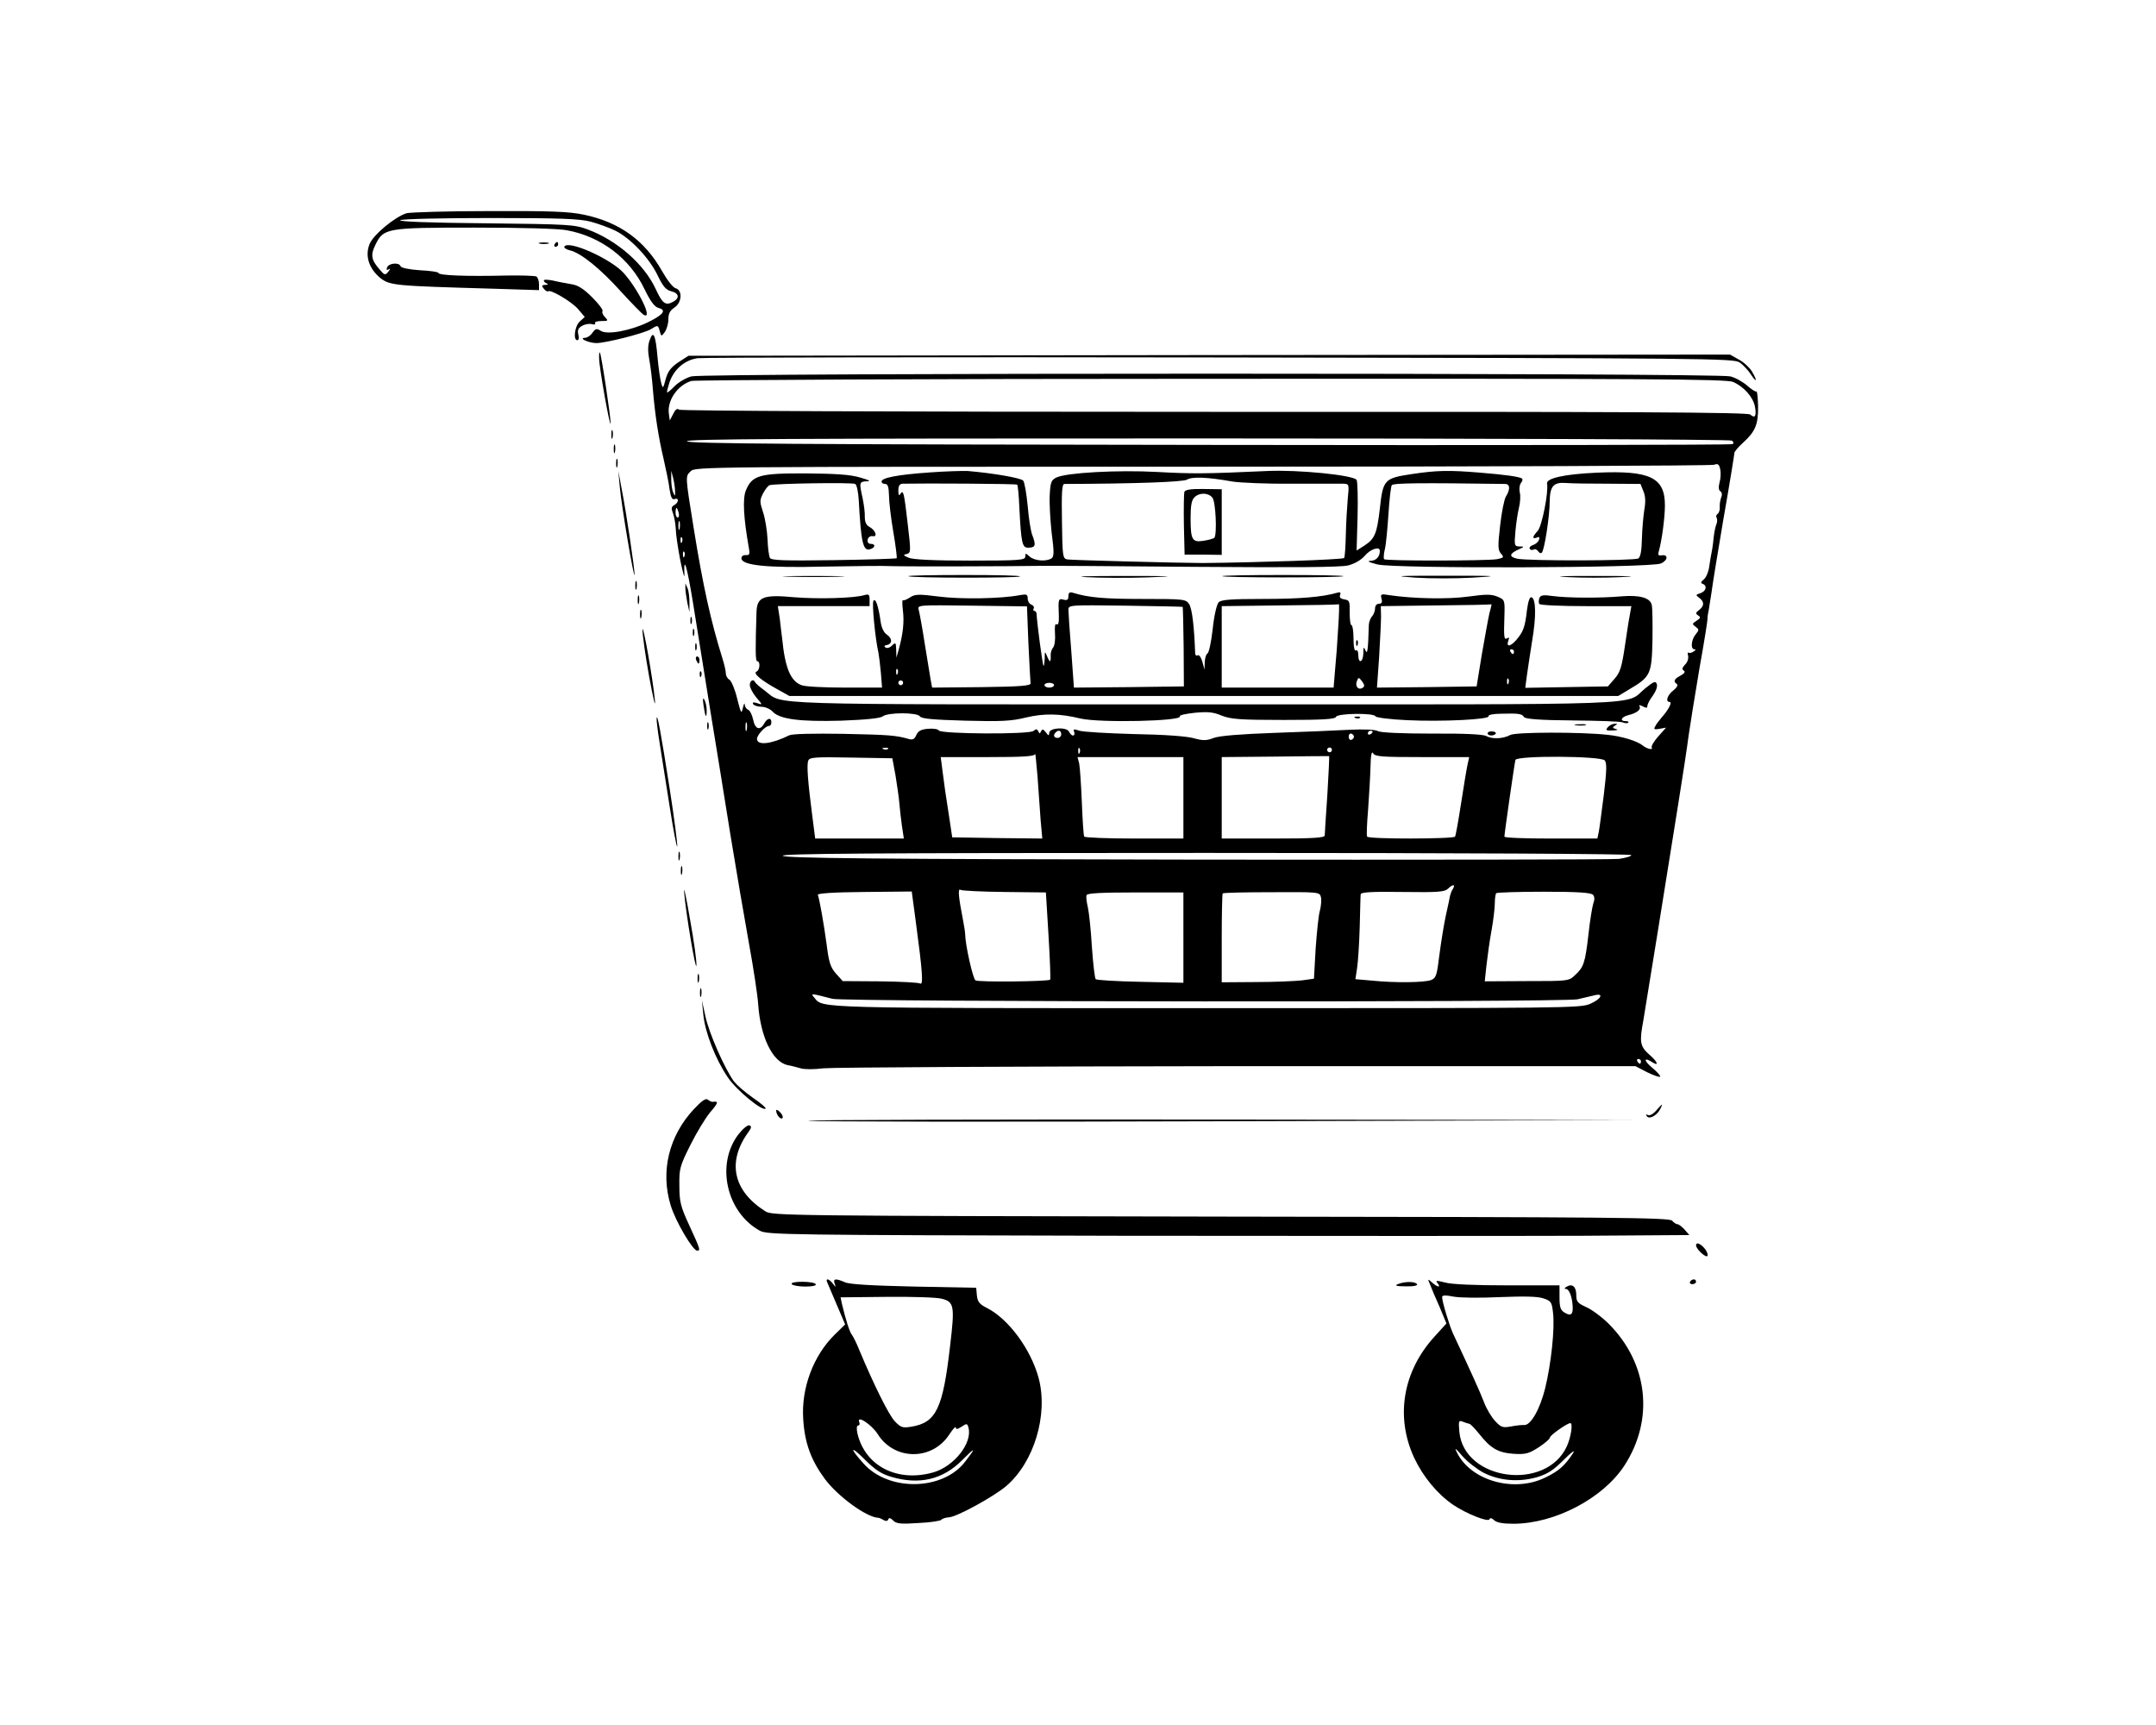 <?xml version="1.0" standalone="no"?>
<!DOCTYPE svg PUBLIC "-//W3C//DTD SVG 20010904//EN"
 "http://www.w3.org/TR/2001/REC-SVG-20010904/DTD/svg10.dtd">
<svg version="1.0" xmlns="http://www.w3.org/2000/svg"
 width="900pt" height="720pt" viewBox="0 0 900 720"
 preserveAspectRatio="xMidYMid meet">

<g transform="translate(0,720) scale(0.1,-0.1)"
fill="#000000" stroke="none">
<path d="M1697 6310 c-48 -15 -138 -89 -154 -128 -20 -49 -4 -101 43 -141 41
-33 58 -34 472 -46 l192 -6 0 25 c0 14 -5 28 -11 32 -6 3 -61 5 -122 4 -168
-4 -287 0 -287 11 0 4 -35 9 -77 11 -45 3 -79 10 -81 17 -6 17 -49 13 -56 -5
-4 -10 -2 -13 7 -8 7 5 7 1 -2 -10 -13 -16 -16 -15 -37 10 -34 39 -38 60 -17
102 34 70 45 72 414 72 190 0 350 -4 385 -11 143 -26 264 -118 325 -247 25
-51 41 -72 57 -77 35 -9 23 -27 -39 -58 -72 -36 -173 -56 -201 -38 -17 11 -22
10 -35 -8 -8 -12 -22 -21 -31 -21 -29 -1 14 -21 46 -22 37 -1 202 41 229 58
29 18 30 18 37 -8 6 -23 7 -23 21 -4 8 11 15 35 15 53 0 24 7 37 25 49 32 21
35 73 5 81 -11 3 -35 34 -56 71 -73 129 -178 205 -327 236 -61 13 -141 16
-394 15 -175 0 -331 -5 -346 -9z m768 -35 c33 -9 80 -26 104 -38 63 -31 142
-115 176 -186 23 -48 36 -62 58 -67 32 -8 35 -29 6 -44 -31 -17 -44 -7 -72 54
-48 103 -160 202 -283 248 -56 21 -77 22 -428 26 -230 2 -365 7 -355 13 8 5
173 9 374 9 294 0 372 -3 420 -15z"/>
<path d="M2253 6183 c9 -2 25 -2 35 0 9 3 1 5 -18 5 -19 0 -27 -2 -17 -5z"/>
<path d="M2315 6180 c-3 -5 -1 -10 4 -10 6 0 11 5 11 10 0 6 -2 10 -4 10 -3 0
-8 -4 -11 -10z"/>
<path d="M2356 6171 c-3 -5 7 -12 23 -16 45 -10 128 -77 214 -173 44 -48 86
-91 94 -96 41 -23 -22 106 -84 175 -54 59 -230 138 -247 110z"/>
<path d="M2270 6029 c0 -4 6 -10 13 -12 7 -3 4 -6 -7 -6 -15 -1 -16 -4 -6 -16
7 -9 15 -13 18 -11 9 10 100 -44 126 -75 l27 -32 -21 -19 c-21 -19 -28 -78
-10 -78 6 0 8 10 4 24 -4 19 0 27 16 36 12 7 31 10 41 7 10 -3 17 -1 13 4 -3
5 9 9 26 9 29 0 30 1 16 16 -9 8 -14 20 -11 25 4 5 -16 31 -43 58 -37 37 -60
51 -88 55 -22 4 -56 10 -76 15 -21 4 -38 5 -38 0z"/>
<path d="M2712 5780 c-8 -20 -8 -47 -2 -79 5 -26 12 -81 15 -122 9 -111 24
-205 45 -294 10 -44 22 -101 25 -127 5 -34 11 -45 21 -41 19 7 18 -14 -1 -25
-13 -7 -14 -14 -5 -36 5 -15 10 -44 11 -64 0 -20 9 -80 19 -132 11 -52 18 -78
17 -58 -4 85 11 36 37 -125 15 -95 47 -293 71 -442 24 -148 63 -385 85 -525
23 -140 57 -340 76 -445 19 -104 37 -221 39 -258 10 -136 60 -240 124 -253 14
-2 38 -9 53 -13 16 -5 57 -5 95 0 38 4 815 8 1729 9 l1661 0 48 -25 c27 -13
51 -22 55 -19 3 3 -13 21 -35 39 -35 30 -33 44 3 21 29 -18 21 3 -13 32 -39
35 -42 52 -25 143 5 30 32 196 60 369 28 173 66 412 85 530 19 118 39 249 44
290 6 41 26 167 45 279 20 111 35 206 34 210 -1 3 2 22 6 41 3 19 8 51 11 70
2 19 24 155 49 302 26 147 46 272 46 277 0 6 16 25 36 43 52 47 64 77 63 153
-1 36 -4 64 -7 61 -2 -3 -20 8 -38 24 -18 16 -50 34 -71 39 -54 15 -4283 15
-4337 0 -22 -6 -53 -24 -69 -40 -16 -17 -31 -29 -32 -27 -2 2 3 21 10 43 19
54 63 92 117 100 24 3 1006 5 2183 3 2057 -3 2141 -4 2167 -21 15 -10 36 -33
47 -50 25 -38 28 -27 4 13 -9 15 -33 38 -54 49 l-37 21 -2174 -2 -2174 -3 -42
-27 c-31 -21 -44 -38 -53 -70 -11 -41 -12 -42 -19 -16 -4 14 -11 62 -15 105
-8 96 -18 117 -33 73z m4522 -174 c45 -19 85 -64 92 -104 7 -39 0 -50 -20 -32
-12 9 -485 12 -2238 11 -1380 0 -2226 4 -2233 9 -8 7 -16 1 -25 -18 l-14 -27
-4 29 c-7 55 36 118 94 136 16 4 993 9 2172 9 1807 1 2148 -1 2176 -13z m-5
-245 c8 -5 9 -11 3 -15 -5 -3 -987 -5 -2180 -3 -1737 2 -2174 5 -2184 15 -10
10 408 12 2167 12 1199 0 2186 -4 2194 -9z m-51 -175 c-5 -20 -4 -32 4 -37 6
-4 8 -14 3 -25 -4 -11 -7 -29 -6 -41 1 -11 -3 -24 -9 -28 -5 -3 -8 -11 -4 -16
3 -6 3 -18 -1 -27 -4 -9 -9 -33 -11 -52 -2 -19 -5 -46 -8 -60 -3 -14 -8 -43
-11 -65 -3 -22 -13 -46 -23 -54 -12 -9 -14 -15 -4 -18 20 -8 14 -31 -10 -39
-20 -6 -20 -8 -5 -19 22 -16 22 -34 0 -51 -15 -11 -16 -15 -4 -23 11 -7 10
-11 -7 -22 -19 -12 -19 -14 -4 -25 15 -11 15 -14 1 -31 -19 -22 -23 -63 -6
-63 7 0 6 -4 -3 -9 -8 -6 -17 -8 -21 -5 -4 2 -5 -4 -2 -14 2 -11 -3 -27 -13
-36 -12 -13 -14 -20 -5 -25 7 -5 3 -12 -14 -21 -27 -14 -31 -25 -15 -35 6 -4
0 -15 -15 -27 -25 -19 -34 -48 -15 -48 12 0 -6 -34 -33 -64 -10 -12 -23 -28
-27 -37 -8 -13 -5 -15 18 -11 l27 5 -33 -37 c-18 -20 -30 -41 -27 -46 7 -12
-20 -6 -37 8 -23 19 -88 39 -148 45 -109 12 -384 12 -406 -1 -30 -16 -75 -18
-100 -4 -13 7 -92 11 -226 10 -125 0 -213 4 -225 10 -12 7 -58 9 -119 6 -54
-3 -196 -9 -314 -13 -141 -5 -228 -12 -253 -21 -31 -12 -45 -12 -85 -1 -29 8
-124 15 -247 17 -110 3 -213 9 -229 14 -23 8 -27 7 -22 -5 3 -8 1 -15 -5 -15
-5 0 -12 7 -16 15 -8 22 -83 18 -83 -4 -1 -13 -3 -13 -14 2 -11 14 -15 15 -20
5 -5 -11 -7 -11 -12 0 -5 10 -9 10 -20 1 -18 -15 -385 -13 -395 2 -3 6 -24 9
-45 7 -29 -2 -41 -9 -49 -26 -7 -17 -15 -21 -30 -17 -54 16 -84 18 -275 22
-124 2 -213 0 -225 -6 -75 -37 -135 -44 -135 -15 0 16 35 54 50 54 6 0 10 7
10 15 0 21 -17 19 -30 -5 -17 -31 -38 -24 -46 16 -4 19 -13 38 -20 41 -8 3
-15 13 -15 22 -1 9 -4 3 -8 -14 -6 -27 -8 -23 -24 40 -9 38 -24 73 -32 78 -8
4 -15 16 -15 26 0 9 -6 37 -14 62 -49 157 -81 301 -121 549 -35 217 -34 211
-12 233 19 19 53 19 2135 19 1164 0 2125 4 2137 8 16 6 21 3 26 -19 3 -14 2
-39 -3 -55z m-4360 -36 c1 -23 0 -23 -8 -5 -5 11 -8 36 -8 55 l0 35 8 -30 c4
-16 8 -41 8 -55z m15 -90 c3 -11 1 -20 -4 -20 -5 0 -9 9 -9 20 0 11 2 20 4 20
2 0 6 -9 9 -20z m4 -67 c-3 -10 -5 -4 -5 12 0 17 2 24 5 18 2 -7 2 -21 0 -30z
m10 -55 c-3 -8 -6 -5 -6 6 -1 11 2 17 5 13 3 -3 4 -12 1 -19z m10 -60 c-3 -8
-6 -5 -6 6 -1 11 2 17 5 13 3 -3 4 -12 1 -19z m260 -725 c-3 -10 -5 -4 -5 12
0 17 2 24 5 18 2 -7 2 -21 0 -30z m1313 -18 c0 -8 -7 -15 -15 -15 -16 0 -20
12 -8 23 11 12 23 8 23 -8z m1300 11 c0 -3 -4 -8 -10 -11 -5 -3 -10 -1 -10 4
0 6 5 11 10 11 6 0 10 -2 10 -4z m-78 -21 c0 -5 -5 -11 -11 -13 -6 -2 -11 4
-11 13 0 9 5 15 11 13 6 -2 11 -8 11 -13z m-1945 -51 c-3 -3 -12 -4 -19 -1 -8
3 -5 6 6 6 11 1 17 -2 13 -5z m800 -16 c-3 -8 -6 -5 -6 6 -1 11 2 17 5 13 3
-3 4 -12 1 -19z m1053 12 c0 -5 -4 -10 -10 -10 -5 0 -10 5 -10 10 0 6 5 10 10
10 6 0 10 -4 10 -10z m377 -30 l196 0 -7 -32 c-4 -18 -16 -91 -27 -162 -11
-71 -22 -133 -25 -138 -6 -10 -361 -11 -367 0 -3 4 -1 54 4 112 4 58 9 138 10
179 1 50 5 68 11 57 8 -14 34 -16 205 -16z m-1593 -263 l7 -77 -188 2 -188 3
-12 80 c-18 115 -19 123 -28 193 l-8 62 197 0 c149 0 196 3 197 13 1 6 5 -35
10 -93 4 -58 10 -140 13 -183z m1197 107 c-6 -87 -11 -164 -11 -171 0 -10 -48
-13 -215 -13 l-215 0 0 170 0 170 223 2 c122 2 223 2 225 2 2 -1 -2 -73 -7
-160z m-1803 81 c6 -38 14 -90 16 -115 2 -25 7 -69 11 -97 l8 -53 -185 0 -185
0 -12 93 c-19 147 -24 214 -17 232 5 14 26 16 178 13 l173 -3 13 -70z m1202
-95 l0 -170 -204 0 c-113 0 -207 4 -210 8 -3 5 -7 70 -10 144 -3 74 -8 146
-11 161 l-7 27 221 0 221 0 0 -170z m1759 156 c9 -11 8 -44 -4 -143 -9 -70
-18 -140 -21 -155 l-6 -28 -194 0 c-107 0 -194 3 -194 8 0 12 42 306 46 320 5
19 357 17 373 -2z m111 -395 c0 -5 -24 -12 -52 -16 -29 -3 -823 -4 -1765 -3
-1353 2 -1715 6 -1725 16 -10 9 343 12 1765 12 1086 0 1777 -4 1777 -9z m-746
-143 c-5 -7 -9 -20 -11 -27 -1 -8 -9 -44 -17 -80 -8 -37 -20 -110 -27 -164
-11 -90 -14 -99 -36 -108 -28 -10 -148 -12 -246 -2 l-69 6 7 46 c4 25 9 102
11 171 2 69 3 130 4 137 0 9 44 12 175 10 153 -2 176 0 191 15 20 19 31 17 18
-4z m-1871 -11 l173 -2 11 -180 c6 -99 9 -182 7 -184 -7 -8 -300 -11 -312 -3
-11 8 -42 146 -43 192 0 8 -4 35 -9 60 -19 97 -22 133 -11 126 6 -4 89 -8 184
-9z m-370 -125 c28 -207 32 -266 18 -257 -7 4 -83 8 -168 9 l-155 1 -28 31
c-23 26 -30 47 -39 120 -12 89 -30 190 -37 209 -3 6 64 11 194 12 l198 2 17
-127z m1117 -66 l0 -188 -180 4 c-98 2 -183 7 -186 11 -4 4 -11 64 -16 135 -4
70 -12 144 -17 166 -5 21 -8 43 -5 50 3 8 64 11 204 11 l200 0 0 -189z m574
170 c3 -11 1 -37 -4 -56 -6 -19 -13 -91 -18 -160 l-7 -125 -50 -7 c-27 -3
-114 -7 -192 -7 l-143 -1 0 183 c0 101 2 186 4 188 3 3 95 5 205 5 194 1 200
1 205 -20z m1136 9 c7 -8 7 -21 1 -36 -4 -13 -14 -71 -20 -128 -14 -121 -20
-138 -56 -171 -26 -25 -29 -25 -202 -25 l-175 -1 7 66 c4 36 13 101 21 145 8
44 14 96 14 116 0 20 3 38 6 41 3 3 93 6 199 6 144 0 197 -4 205 -13z m-3175
-434 c49 -13 3049 -15 3110 -2 22 5 52 12 68 16 44 12 33 -14 -15 -35 -41 -18
-104 -18 -1603 -18 -1639 0 -1599 -1 -1635 43 -17 20 -18 20 75 -4z m3375
-261 c0 -5 -2 -10 -4 -10 -3 0 -8 5 -11 10 -3 6 -1 10 4 10 6 0 11 -4 11 -10z"/>
<path d="M3880 5228 c-131 -9 -200 -22 -200 -38 0 -6 7 -10 15 -10 11 0 15
-12 16 -47 0 -27 8 -95 18 -153 10 -58 16 -107 14 -110 -2 -2 -120 -6 -262 -8
-207 -3 -260 -1 -267 9 -4 8 -9 43 -10 79 -2 36 -10 87 -19 113 -14 43 -14 49
0 77 9 17 21 33 28 35 24 7 346 12 357 5 7 -4 13 -36 15 -71 9 -171 18 -209
45 -202 24 6 27 23 4 23 -9 0 -14 7 -12 18 2 9 11 16 21 14 22 -4 12 25 -14
39 -13 7 -19 20 -19 42 1 18 -4 52 -9 77 -15 66 -14 70 17 71 19 0 11 5 -28
16 -40 12 -101 16 -225 17 -194 1 -225 -8 -251 -70 -15 -35 -10 -116 12 -241
5 -26 3 -31 -13 -30 -10 1 -18 -5 -18 -13 0 -30 104 -41 345 -35 124 2 250 4
280 2 56 -2 509 -1 610 1 30 1 325 -1 655 -4 417 -3 613 -2 643 6 27 7 53 22
69 40 23 28 63 41 63 21 0 -25 -15 -41 -39 -42 -17 -1 -6 -6 29 -15 75 -18
1140 -15 1183 4 30 13 32 39 3 34 -13 -2 -16 2 -12 15 13 45 26 142 26 194 0
116 -62 146 -284 136 -135 -6 -213 -23 -208 -46 7 -33 -21 -177 -39 -197 -23
-25 -24 -35 -4 -28 11 5 13 2 9 -10 -3 -8 -14 -18 -25 -21 -11 -4 -17 -11 -13
-16 3 -5 10 -6 16 -3 6 4 14 0 19 -7 4 -7 11 -10 15 -6 11 10 33 153 33 214 1
64 16 81 68 77 21 -2 99 -3 174 -3 l137 -1 12 -30 c9 -21 10 -45 4 -78 -4 -26
-9 -80 -10 -121 -1 -50 -6 -76 -15 -82 -16 -10 -458 -11 -506 -1 -35 8 -33 21
7 39 24 11 24 12 3 12 -22 1 -22 4 -17 64 3 34 10 79 15 99 5 21 7 49 3 63 -3
14 -1 31 5 39 7 8 8 16 4 19 -14 8 -75 16 -173 24 -132 11 -181 10 -288 -6
-113 -17 -119 -23 -132 -144 -12 -104 -21 -126 -64 -154 l-33 -21 4 141 c2 78
0 147 -4 154 -14 20 -245 43 -373 37 -262 -12 -312 -12 -460 -4 -165 9 -377
-3 -420 -23 -22 -11 -25 -20 -28 -72 -2 -33 2 -104 8 -159 11 -82 10 -100 -1
-107 -23 -14 -71 -10 -91 8 -17 15 -18 15 -18 0 0 -15 -23 -17 -229 -17 -151
0 -239 4 -258 12 -22 9 -24 12 -10 15 20 5 20 8 6 127 -15 130 -18 143 -30
125 -6 -10 -9 -7 -9 14 0 19 5 27 18 28 91 2 475 0 478 -4 3 -2 7 -44 9 -93 8
-156 12 -172 40 -170 28 1 30 11 14 53 -6 15 -15 70 -19 121 -5 51 -13 99 -19
106 -10 11 -125 31 -231 40 -19 1 -91 -1 -160 -6z m1265 -38 c33 -5 146 -10
250 -9 105 0 201 0 214 0 23 -1 23 -3 17 -63 -3 -35 -7 -102 -8 -150 -1 -48
-4 -92 -7 -97 -5 -7 -371 -19 -591 -21 -91 0 -550 12 -565 15 -19 4 -20 13
-22 160 -2 117 0 155 10 155 291 1 495 8 512 18 21 13 84 11 190 -8z m1138
-10 c21 0 22 -23 3 -53 -7 -12 -18 -67 -24 -122 -10 -85 -9 -102 4 -116 13
-15 12 -17 -17 -23 -39 -7 -464 -8 -471 0 -3 3 -2 22 3 42 5 20 11 87 15 147
4 61 10 115 14 120 7 9 121 10 473 5z"/>
<path d="M4944 5147 c-2 -7 -3 -69 -2 -137 l3 -125 78 0 77 -1 0 137 0 137
-75 1 c-54 1 -77 -3 -81 -12z m117 -24 c14 -16 20 -155 8 -168 -4 -3 -23 -9
-44 -12 -48 -8 -55 3 -55 94 0 52 4 76 16 87 20 21 58 20 75 -1z"/>
<path d="M3293 4793 c59 -2 154 -2 210 0 56 1 8 3 -108 3 -115 0 -161 -2 -102
-3z"/>
<path d="M3792 4795 c7 -8 459 -8 466 -1 3 4 -102 6 -233 6 -131 0 -236 -2
-233 -5z"/>
<path d="M4535 4791 c55 -3 170 -4 255 -1 131 5 115 6 -100 6 -150 0 -214 -2
-155 -5z"/>
<path d="M5102 4795 c3 -3 117 -5 253 -5 136 0 250 2 253 5 3 3 -111 5 -253 5
-142 0 -256 -2 -253 -5z"/>
<path d="M5908 4789 c62 -4 170 -4 240 0 117 7 108 8 -113 8 -209 0 -225 -1
-127 -8z"/>
<path d="M6548 4791 c56 -3 153 -3 215 0 83 4 56 5 -103 5 -148 0 -183 -1
-112 -5z"/>
<path d="M4460 4712 c0 -15 -5 -19 -20 -15 -22 6 -23 3 -20 -66 1 -28 -2 -41
-9 -37 -7 5 -9 -9 -7 -39 2 -26 -2 -51 -8 -58 -6 -7 -11 -22 -10 -34 1 -13 -1
-23 -3 -23 -2 0 -8 10 -13 23 -8 20 -9 18 -9 -12 -1 -19 -3 -32 -5 -30 -4 3
-27 177 -29 217 0 6 -4 12 -9 12 -5 0 -6 5 -3 10 3 6 -1 13 -9 16 -9 3 -16 15
-16 26 0 17 -5 19 -32 14 -77 -15 -246 -18 -339 -6 -85 11 -100 10 -121 -4
-14 -9 -27 -14 -29 -11 -3 3 -3 -17 0 -43 6 -47 1 -96 -17 -162 l-10 -35 -1
33 c-1 30 -2 32 -17 18 -8 -9 -21 -13 -27 -9 -8 5 -6 9 6 11 23 5 22 28 -2 44
-12 8 -22 30 -25 54 -9 63 -21 100 -30 86 -7 -11 8 -161 21 -217 2 -11 7 -48
10 -82 l5 -63 -155 0 c-86 0 -167 4 -181 10 -46 17 -69 72 -81 195 -2 17 -7
54 -10 83 l-8 52 192 0 191 0 0 26 c0 23 -3 25 -22 20 -42 -13 -193 -17 -291
-9 -130 12 -156 2 -159 -59 -5 -159 -5 -208 3 -208 14 0 11 -38 -3 -43 -16 -7
18 -36 87 -74 l50 -28 1730 0 1730 0 45 27 c90 53 95 63 98 206 1 70 0 136 -3
147 -6 30 -51 42 -125 36 -90 -8 -225 -7 -287 1 -41 6 -52 4 -57 -8 -3 -9 -4
-20 0 -25 3 -5 91 -9 195 -9 l189 0 -4 -22 c-3 -13 -13 -74 -22 -137 -14 -97
-21 -118 -45 -145 l-27 -31 -173 -3 -172 -3 7 53 c4 29 14 94 22 145 17 100
16 174 -3 180 -7 3 -14 -16 -19 -54 -8 -71 -15 -90 -46 -126 -25 -28 -42 -28
-31 1 4 10 2 13 -5 8 -14 -8 -15 2 -12 95 2 65 1 66 -30 79 -25 10 -47 10
-120 0 -85 -12 -232 -9 -332 6 -34 6 -36 4 -31 -15 4 -15 1 -21 -11 -21 -9 0
-16 -8 -16 -19 0 -11 -6 -26 -12 -33 -7 -7 -13 -23 -14 -35 -3 -107 -6 -127
-14 -108 -7 17 -9 15 -9 -12 -1 -39 -21 -45 -21 -7 0 14 -4 23 -10 19 -6 -4
-10 15 -10 49 0 31 -4 56 -8 56 -5 0 -8 24 -8 53 1 47 -1 52 -22 55 -16 3 -22
8 -18 18 4 11 1 14 -12 10 -61 -18 -158 -26 -308 -26 -136 0 -176 -3 -187 -14
-8 -9 -19 -55 -25 -113 -6 -54 -16 -99 -22 -101 -5 -2 -10 -18 -11 -35 l-1
-32 -9 33 c-5 18 -14 30 -19 27 -6 -4 -10 0 -11 7 -4 115 -13 187 -25 206 -14
21 -19 22 -197 22 -160 0 -224 6 -289 26 -13 4 -18 0 -18 -14z m-167 -197 c4
-85 8 -160 9 -167 2 -10 -40 -14 -204 -16 l-207 -2 -6 32 c-3 18 -14 87 -25
153 -10 66 -22 129 -25 140 -6 20 -2 20 223 17 l229 -3 6 -154z m644 152 c1
-2 3 -77 4 -167 l1 -165 -229 -3 -230 -2 -11 152 c-7 84 -12 162 -12 173 0 20
6 20 237 17 131 -2 238 -4 240 -5z m649 -89 c-3 -57 -9 -136 -13 -175 l-6 -73
-233 0 -234 0 0 170 0 170 243 3 c133 1 244 3 246 5 2 1 1 -44 -3 -100z m632
65 c-5 -21 -19 -99 -32 -173 l-22 -135 -208 -3 -208 -2 9 127 c4 71 8 147 8
170 l-1 43 231 3 c126 1 231 3 231 5 1 1 -2 -15 -8 -35z m102 -163 c0 -5 -2
-10 -4 -10 -3 0 -8 5 -11 10 -3 6 -1 10 4 10 6 0 11 -4 11 -10z m-2573 -92
c-3 -8 -6 -5 -6 6 -1 11 2 17 5 13 3 -3 4 -12 1 -19z m1941 -59 c-18 -11 -32
6 -24 28 7 17 8 17 22 -1 11 -16 11 -21 2 -27z m609 19 c-3 -8 -6 -5 -6 6 -1
11 2 17 5 13 3 -3 4 -12 1 -19z m-2527 2 c0 -5 -4 -10 -10 -10 -5 0 -10 5 -10
10 0 6 5 10 10 10 6 0 10 -4 10 -10z m630 -10 c0 -5 -9 -10 -20 -10 -11 0 -20
5 -20 10 0 6 9 10 20 10 11 0 20 -4 20 -10z"/>
<path d="M5661 4514 c0 -11 3 -14 6 -6 3 7 2 16 -1 19 -3 4 -6 -2 -5 -13z"/>
<path d="M3130 4341 c0 -11 12 -34 27 -52 27 -31 27 -32 4 -24 -16 5 -21 4
-17 -4 4 -6 20 -11 35 -11 15 0 36 -9 46 -20 29 -32 114 -43 287 -38 105 4
163 10 173 18 21 17 144 17 155 0 6 -10 54 -14 188 -18 149 -4 194 -2 254 13
76 18 142 17 228 -4 82 -19 428 -11 415 9 -3 5 26 11 63 15 54 5 77 3 112 -12
39 -15 75 -18 259 -18 163 0 215 3 218 13 6 15 160 17 165 2 2 -5 62 -13 133
-16 144 -7 348 3 339 17 -3 5 21 10 53 10 73 2 86 0 95 -14 5 -8 67 -13 200
-14 106 -1 201 -4 211 -8 10 -4 21 -5 24 -1 4 3 -1 6 -10 6 -27 0 -20 17 10
25 35 8 55 24 47 37 -4 6 1 6 13 0 15 -8 20 -8 20 2 0 7 10 26 23 43 13 19 20
38 16 48 -5 14 -12 11 -48 -18 -91 -73 84 -67 -1838 -67 -1889 0 -1756 -4
-1837 57 -21 15 -39 31 -41 36 -7 15 -22 6 -22 -12z"/>
<path d="M5658 4203 c7 -3 16 -2 19 1 4 3 -2 6 -13 5 -11 0 -14 -3 -6 -6z"/>
<path d="M6578 4173 c12 -2 30 -2 40 0 9 3 -1 5 -23 4 -22 0 -30 -2 -17 -4z"/>
<path d="M6712 4165 c-11 -13 -8 -15 20 -14 20 1 25 3 14 6 -15 4 -16 7 -5 14
12 7 12 9 -1 8 -8 0 -21 -6 -28 -14z"/>
<path d="M6210 4139 c0 -11 27 -12 34 -1 2 4 -4 9 -15 9 -10 1 -19 -2 -19 -8z"/>
<path d="M2501 5704 c0 -37 46 -295 48 -271 1 23 -39 290 -45 296 -2 2 -4 -9
-3 -25z"/>
<path d="M2552 5385 c0 -16 2 -22 5 -12 2 9 2 23 0 30 -3 6 -5 -1 -5 -18z"/>
<path d="M2562 5325 c0 -16 2 -22 5 -12 2 9 2 23 0 30 -3 6 -5 -1 -5 -18z"/>
<path d="M2572 5265 c0 -16 2 -22 5 -12 2 9 2 23 0 30 -3 6 -5 -1 -5 -18z"/>
<path d="M2587 5170 c6 -73 60 -394 62 -369 1 20 -34 257 -54 359 l-14 75 6
-65z"/>
<path d="M2652 4755 c0 -16 2 -22 5 -12 2 9 2 23 0 30 -3 6 -5 -1 -5 -18z"/>
<path d="M2861 4745 c0 -11 4 -38 8 -60 l9 -40 0 40 c0 22 -3 49 -8 60 l-9 20
0 -20z"/>
<path d="M2662 4695 c0 -16 2 -22 5 -12 2 9 2 23 0 30 -3 6 -5 -1 -5 -18z"/>
<path d="M2672 4635 c0 -16 2 -22 5 -12 2 9 2 23 0 30 -3 6 -5 -1 -5 -18z"/>
<path d="M2882 4610 c0 -14 2 -19 5 -12 2 6 2 18 0 25 -3 6 -5 1 -5 -13z"/>
<path d="M2682 4570 c0 -19 12 -107 28 -195 16 -88 27 -133 24 -100 -8 90 -52
335 -52 295z"/>
<path d="M2892 4560 c0 -14 2 -19 5 -12 2 6 2 18 0 25 -3 6 -5 1 -5 -13z"/>
<path d="M2902 4500 c0 -14 2 -19 5 -12 2 6 2 18 0 25 -3 6 -5 1 -5 -13z"/>
<path d="M2906 4445 c4 -8 8 -15 10 -15 2 0 4 7 4 15 0 8 -4 15 -10 15 -5 0
-7 -7 -4 -15z"/>
<path d="M2921 4384 c0 -11 3 -14 6 -6 3 7 2 16 -1 19 -3 4 -6 -2 -5 -13z"/>
<path d="M2937 4255 c7 -49 13 -58 13 -19 0 16 -5 36 -10 44 -6 10 -7 2 -3
-25z"/>
<path d="M2741 4201 c-1 -7 5 -55 13 -105 8 -50 27 -170 42 -266 15 -96 29
-169 31 -163 2 6 -12 116 -32 244 -36 230 -52 318 -54 290z"/>
<path d="M2952 4170 c0 -14 2 -19 5 -12 2 6 2 18 0 25 -3 6 -5 1 -5 -13z"/>
<path d="M2832 3625 c0 -16 2 -22 5 -12 2 9 2 23 0 30 -3 6 -5 -1 -5 -18z"/>
<path d="M2842 3565 c0 -16 2 -22 5 -12 2 9 2 23 0 30 -3 6 -5 -1 -5 -18z"/>
<path d="M2856 3475 c7 -88 49 -334 51 -305 2 14 -10 102 -27 195 -16 94 -27
143 -24 110z"/>
<path d="M2912 3115 c0 -16 2 -22 5 -12 2 9 2 23 0 30 -3 6 -5 -1 -5 -18z"/>
<path d="M2922 3055 c0 -16 2 -22 5 -12 2 9 2 23 0 30 -3 6 -5 -1 -5 -18z"/>
<path d="M2936 2965 c7 -74 51 -187 103 -263 36 -53 144 -142 157 -129 3 3
-21 23 -53 45 -32 22 -67 53 -79 68 -40 55 -105 204 -119 271 l-15 68 6 -60z"/>
<path d="M2897 2571 c-105 -112 -141 -261 -97 -403 20 -66 92 -188 110 -188
15 0 14 4 -32 104 -37 80 -42 100 -42 167 -1 71 2 82 46 170 26 52 63 113 83
137 33 38 36 47 11 43 -4 -1 -14 3 -21 9 -9 7 -24 -3 -58 -39z"/>
<path d="M6913 2564 c-13 -15 -28 -22 -34 -18 -8 4 -9 3 -5 -4 9 -16 42 1 56
28 14 27 10 25 -17 -6z"/>
<path d="M3240 2565 c0 -18 19 -40 26 -32 4 4 0 15 -9 24 -9 10 -17 13 -17 8z"/>
<path d="M3375 2522 c11 -4 796 -5 1745 -2 l1725 5 -1745 2 c-960 1 -1736 -1
-1725 -5z"/>
<path d="M3083 2466 c-96 -125 -51 -326 89 -403 31 -17 112 -18 1508 -21 811
-1 1677 -1 1923 0 l449 3 -20 23 c-11 12 -24 22 -29 22 -6 0 -16 7 -23 15 -11
13 -242 15 -1884 17 -1812 3 -1873 4 -1901 22 -136 86 -161 208 -70 332 12 17
13 23 3 27 -7 2 -27 -14 -45 -37z"/>
<path d="M7080 2002 c0 -16 44 -56 48 -43 2 7 -4 21 -14 32 -18 20 -34 25 -34
11z"/>
<path d="M3453 1848 c3 -7 21 -50 40 -94 l35 -82 -43 -42 c-90 -88 -141 -225
-132 -354 6 -99 33 -172 91 -250 55 -73 172 -158 221 -161 6 0 16 -5 24 -10
10 -5 16 -4 19 3 2 8 9 7 20 -4 13 -14 32 -16 105 -11 49 2 92 9 96 13 3 5 18
10 33 11 33 2 186 86 238 130 117 100 176 298 136 450 -32 120 -125 247 -215
293 -32 16 -40 26 -43 52 l-3 33 -260 5 c-175 4 -269 9 -288 18 -39 17 -50 15
-43 -5 6 -17 5 -17 -8 0 -15 20 -31 23 -23 5z m479 -69 c51 -13 54 -30 34
-197 -30 -262 -58 -320 -162 -337 -37 -6 -44 -3 -69 23 -25 27 -85 147 -148
297 -11 28 -25 56 -31 64 -10 12 -26 64 -42 131 l-5 25 193 2 c106 1 210 -2
230 -8z m-268 -565 c70 -111 228 -111 299 -1 15 23 27 35 27 29 0 -9 7 -8 24
3 22 15 24 14 29 -5 16 -63 -59 -159 -145 -185 -151 -44 -287 25 -319 163 -4
19 -3 32 3 32 6 0 8 6 5 14 -13 32 51 -9 77 -50z m56 -178 c117 -35 216 -12
297 70 56 56 59 54 11 -8 -93 -120 -317 -124 -422 -8 -60 66 -58 80 2 20 45
-45 71 -62 112 -74z"/>
<path d="M5969 1840 c5 -14 23 -56 40 -94 l29 -70 -49 -54 c-133 -145 -165
-335 -86 -506 37 -79 96 -151 163 -197 55 -37 147 -74 152 -60 2 7 9 5 19 -4
10 -10 35 -15 80 -15 173 0 375 106 464 243 125 193 99 426 -65 591 -28 28
-71 60 -94 70 -37 17 -42 23 -42 51 0 35 -17 49 -41 34 -9 -5 -10 -9 -2 -9 13
0 26 -32 28 -73 2 -34 -8 -42 -35 -25 -16 10 -20 23 -20 63 l0 50 -217 0
c-133 0 -235 4 -261 12 -36 9 -41 9 -31 -3 16 -20 -1 -17 -23 3 -18 16 -19 16
-9 -7z m292 -54 c101 4 157 3 181 -5 33 -11 36 -15 41 -61 8 -64 -8 -213 -33
-315 -22 -88 -60 -154 -87 -153 -10 1 -35 -2 -56 -6 -34 -6 -41 -4 -66 23 -15
16 -36 51 -46 78 -15 40 -61 141 -130 288 -15 33 -45 132 -45 151 0 8 12 9 48
2 26 -5 113 -6 193 -2z m-127 -529 c5 -1 23 -20 40 -41 49 -62 79 -79 143 -84
51 -3 64 0 106 27 26 17 47 35 47 41 0 9 72 60 85 60 12 0 3 -58 -14 -96 -86
-190 -429 -145 -449 59 -4 46 -3 50 14 43 10 -4 23 -8 28 -9z m59 -204 c67
-34 147 -40 222 -19 46 14 69 29 113 73 34 34 49 44 38 27 -33 -51 -59 -74
-115 -101 -130 -64 -309 -14 -368 102 -13 25 -9 23 22 -13 20 -23 60 -54 88
-69z"/>
<path d="M7055 1850 c-3 -5 1 -10 9 -10 9 0 16 5 16 10 0 6 -4 10 -9 10 -6 0
-13 -4 -16 -10z"/>
<path d="M3305 1840 c3 -5 29 -10 56 -10 31 0 48 4 44 10 -3 6 -29 10 -56 10
-31 0 -48 -4 -44 -10z"/>
<path d="M5835 1840 c-15 -6 -6 -9 33 -9 33 -1 51 3 47 9 -7 12 -52 12 -80 0z"/>
</g>
</svg>
